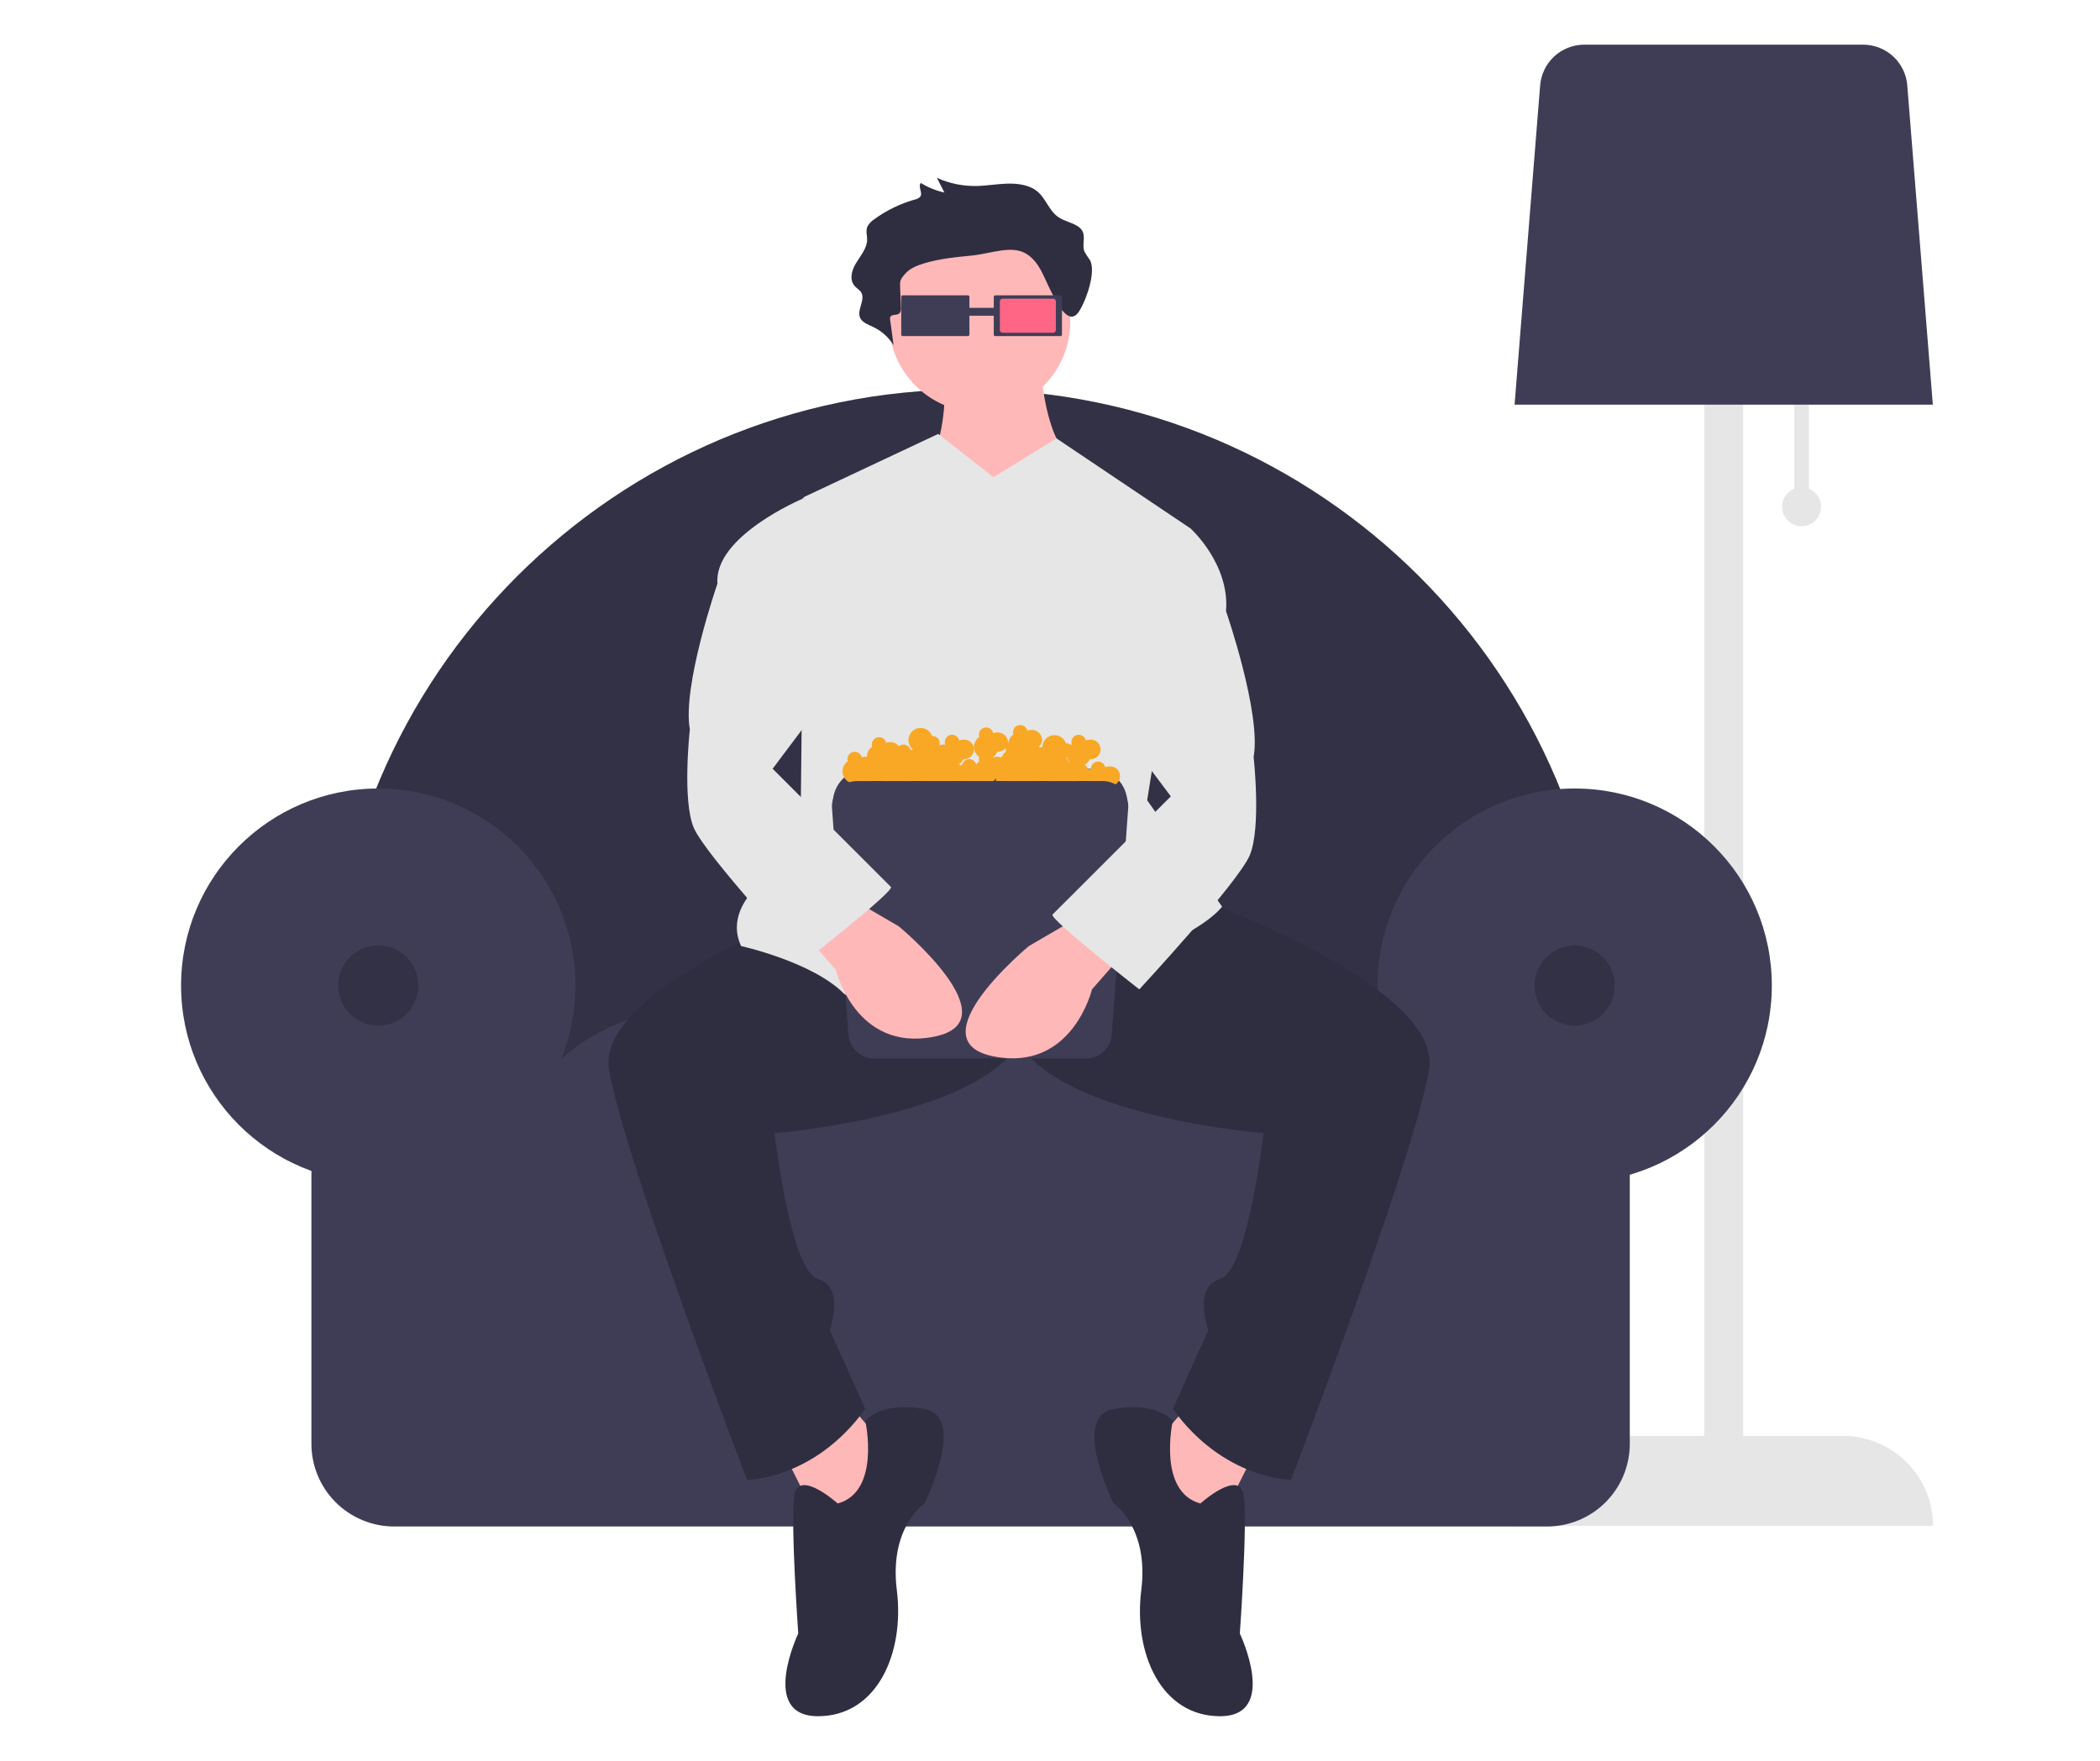<svg width="893" height="749" viewBox="0 0 893 749" fill="none" xmlns="http://www.w3.org/2000/svg">
<path d="M769.212 207.897V167.976H763.001V207.897C761.22 208.617 759.745 209.934 758.828 211.622C757.912 213.311 757.612 215.265 757.979 217.15C758.346 219.036 759.357 220.735 760.84 221.956C762.323 223.178 764.185 223.846 766.107 223.846C768.028 223.846 769.89 223.178 771.373 221.956C772.856 220.735 773.868 219.036 774.235 217.15C774.602 215.265 774.301 213.311 773.385 211.622C772.469 209.934 770.993 208.617 769.212 207.897Z" fill="#E6E6E6"/>
<path d="M783.703 610.767H741.266V95.557H724.705V610.767H682.268C677.238 610.767 672.258 611.757 667.612 613.681C662.966 615.605 658.744 618.424 655.188 621.979C651.631 625.533 648.81 629.753 646.886 634.397C644.961 639.041 643.971 644.019 643.971 649.046V649.046H822V649.046C822 644.019 821.009 639.041 819.085 634.397C817.16 629.753 814.339 625.533 810.783 621.979C807.227 618.424 803.005 615.605 798.359 613.681C793.712 611.757 788.732 610.767 783.703 610.767V610.767Z" fill="#E6E6E6"/>
<path d="M644.057 172.115H821.914L811.038 36.235C810.64 31.55 808.503 27.183 805.046 23.993C801.59 20.804 797.064 19.022 792.359 19H673.611C668.907 19.022 664.381 20.804 660.924 23.993C657.468 27.183 655.33 31.55 654.933 36.235L644.057 172.115Z" fill="#3F3D56"/>
<path d="M140.239 492.347H683.103V436.95C683.103 287.355 561.339 165.649 411.671 165.649C262.004 165.649 140.239 287.355 140.239 436.95V492.347Z" fill="#3F3D56"/>
<path opacity="0.2" d="M140.239 492.347H683.103V436.95C683.103 287.355 561.339 165.649 411.671 165.649C262.004 165.649 140.239 287.355 140.239 436.95V492.347Z" fill="black"/>
<path d="M210.597 511.523H628.378C627.981 489.553 618.977 468.616 603.301 453.211C587.625 437.806 566.528 429.163 544.545 429.138H294.43C272.446 429.163 251.349 437.806 235.674 453.211C219.998 468.616 210.994 489.553 210.597 511.523V511.523Z" fill="#3F3D56"/>
<path d="M160.845 503C207.152 503 244.691 465.479 244.691 419.195C244.691 372.911 207.152 335.39 160.845 335.39C114.539 335.39 77 372.911 77 419.195C77 465.479 114.539 503 160.845 503Z" fill="#3F3D56"/>
<path d="M669.602 503C715.909 503 753.448 465.479 753.448 419.195C753.448 372.911 715.909 335.39 669.602 335.39C623.296 335.39 585.757 372.911 585.757 419.195C585.757 465.479 623.296 503 669.602 503Z" fill="#3F3D56"/>
<path d="M606.363 461.808V493.057H219.11V461.808H132.423V614.118C132.423 623.45 136.132 632.4 142.734 638.999C149.336 645.597 158.29 649.304 167.626 649.304H657.847C662.47 649.304 667.048 648.394 671.319 646.626C675.59 644.858 679.471 642.266 682.739 638.999C686.008 635.731 688.601 631.852 690.371 627.583C692.14 623.314 693.05 618.739 693.05 614.118V461.808H606.363Z" fill="#3F3D56"/>
<path opacity="0.2" d="M160.845 436.24C170.264 436.24 177.899 428.609 177.899 419.195C177.899 409.781 170.264 402.15 160.845 402.15C151.427 402.15 143.792 409.781 143.792 419.195C143.792 428.609 151.427 436.24 160.845 436.24Z" fill="black"/>
<path opacity="0.2" d="M669.602 436.24C679.02 436.24 686.655 428.609 686.655 419.195C686.655 409.781 679.02 402.15 669.602 402.15C660.184 402.15 652.549 409.781 652.549 419.195C652.549 428.609 660.184 436.24 669.602 436.24Z" fill="black"/>
<path d="M442.558 156.075C442.558 156.075 444.235 187.913 455.97 194.616C467.706 201.319 455.97 246.563 455.97 246.563L400.646 248.238L397.293 194.616C397.293 194.616 403.999 172.832 400.646 162.778C397.293 152.724 442.558 156.075 442.558 156.075Z" fill="#FFB8B8"/>
<path d="M504.588 598.458L484.471 621.918L516.325 652.08L533.089 618.567L504.588 598.458Z" fill="#FFB8B8"/>
<path d="M362.086 598.458L382.204 621.918L350.351 652.08L333.586 618.567L362.086 598.458Z" fill="#FFB8B8"/>
<path d="M493.691 376.429C493.691 376.429 614.399 416.646 607.693 455.186C600.987 493.727 549.016 629.458 549.016 629.458C549.016 629.458 520.515 629.458 498.721 599.296L513.809 565.782C513.809 565.782 507.103 547.349 518.839 543.998C530.574 540.647 537.28 481.997 537.28 481.997C537.28 481.997 451.779 475.295 433.338 443.457L399.808 363.023L493.691 376.429Z" fill="#2F2E41"/>
<path d="M372.984 376.429C372.984 376.429 252.276 416.646 258.982 455.186C265.688 493.727 317.66 629.458 317.66 629.458C317.66 629.458 346.16 629.458 367.955 599.296L352.866 565.782C352.866 565.782 359.572 547.349 347.837 543.998C336.101 540.647 329.395 481.997 329.395 481.997C329.395 481.997 414.896 475.295 433.338 443.457L466.868 363.023L372.984 376.429Z" fill="#2F2E41"/>
<path d="M510.456 639.513C510.456 639.513 527.221 624.431 528.897 636.161C530.574 647.891 527.221 694.81 527.221 694.81C527.221 694.81 543.986 730 518.838 730C493.691 730 481.956 703.189 485.309 676.378C488.662 649.567 473.573 639.513 473.573 639.513C473.573 639.513 455.132 602.647 473.573 599.296C492.015 595.945 498.721 604.323 498.721 604.323C498.721 604.323 492.015 634.485 510.456 639.513Z" fill="#2F2E41"/>
<path d="M356.219 639.513C356.219 639.513 339.454 624.431 337.777 636.161C336.101 647.891 339.454 694.81 339.454 694.81C339.454 694.81 322.689 730 347.836 730C372.984 730 384.719 703.189 381.366 676.378C378.013 649.567 393.102 639.513 393.102 639.513C393.102 639.513 411.543 602.647 393.102 599.296C374.66 595.945 367.954 604.323 367.954 604.323C367.954 604.323 374.66 634.485 356.219 639.513Z" fill="#2F2E41"/>
<path d="M416.572 175.346C437.868 175.346 455.131 158.09 455.131 136.805C455.131 115.519 437.868 98.264 416.572 98.264C395.276 98.264 378.013 115.519 378.013 136.805C378.013 158.09 395.276 175.346 416.572 175.346Z" fill="#FFB8B8"/>
<path d="M422.44 202.995L398.969 184.562L341.968 211.373L340.292 363.861C340.292 363.861 305.085 380.618 315.144 402.402C315.144 402.402 345.321 409.105 358.733 422.51C372.145 435.916 447.588 417.483 479.441 407.429C511.294 397.375 519.677 385.645 519.677 385.645L487.823 340.401L506.265 224.779L449.27 186.478L422.44 202.995Z" fill="#E6E6E6"/>
<path d="M463.45 110.573C462.61 109.434 461.843 108.243 461.152 107.007C459.956 104.096 461.845 100.667 460.08 97.949C458.279 95.174 453.705 94.589 450.594 92.704C445.801 89.801 444.929 84.103 440.439 80.904C437.203 78.598 432.588 77.977 428.265 78.108C423.941 78.24 419.675 79.021 415.349 79.107C409.51 79.237 403.717 78.053 398.398 75.642L401.589 81.881C398.043 81.109 394.655 79.736 391.571 77.823C390.16 79.573 392.742 82.229 391.141 83.87C390.485 84.399 389.709 84.759 388.88 84.918C382.725 86.666 376.93 89.492 371.763 93.265C370.567 94.025 369.577 95.069 368.882 96.304C368.051 98.147 368.788 100.182 368.725 102.141C368.611 105.7 365.892 108.804 363.963 112.011C362.033 115.218 360.992 119.375 363.853 122.096C364.549 122.649 365.216 123.237 365.852 123.859C368.719 127.239 363.644 132.189 366.09 135.776C367.152 137.333 369.329 138.121 371.221 139.041C374.845 140.735 377.894 143.451 379.993 146.855L378.522 136.066C378.445 135.8 378.431 135.519 378.482 135.246C378.533 134.973 378.647 134.716 378.815 134.495C379.527 133.769 381.019 134.059 382.002 133.578C383.084 133.049 383.165 131.837 383.122 130.821L382.791 122.988C382.642 119.466 382.601 118.998 385.196 116.155C387.01 114.169 389.862 112.97 392.727 112.089C399.274 110.075 406.316 109.378 413.276 108.697C421.358 107.907 430.46 103.987 436.737 108.149C441.875 111.556 443.583 117.156 446.059 122.122C448.285 126.587 453.996 139.731 458.751 132.616C461.737 128.147 466.304 115.548 463.45 110.573Z" fill="#2F2E41"/>
<path d="M423.192 125.625C423.033 125.625 422.881 125.688 422.769 125.8C422.656 125.912 422.593 126.065 422.593 126.223V142.36C422.593 142.518 422.656 142.67 422.769 142.783C422.881 142.895 423.033 142.958 423.192 142.958H450.983C451.142 142.958 451.294 142.895 451.406 142.783C451.519 142.67 451.582 142.518 451.582 142.36V126.223C451.582 126.065 451.519 125.912 451.406 125.8C451.294 125.688 451.142 125.625 450.983 125.625L423.192 125.625Z" fill="#3F3D56"/>
<path d="M426.298 127.048C426.002 127.048 425.718 127.166 425.509 127.375C425.3 127.584 425.182 127.868 425.182 128.163V140.419C425.182 140.715 425.3 140.999 425.509 141.208C425.718 141.417 426.002 141.535 426.298 141.535H447.878C448.173 141.535 448.457 141.417 448.667 141.208C448.876 140.999 448.994 140.715 448.994 140.419V128.163C448.994 127.868 448.876 127.584 448.667 127.375C448.457 127.166 448.173 127.048 447.878 127.048H426.298Z" fill="#FF6584"/>
<path d="M423.505 130.94H409.028V134.291H423.505V130.94Z" fill="#3F3D56"/>
<path d="M383.838 125.625C383.679 125.625 383.527 125.688 383.415 125.8C383.303 125.913 383.24 126.065 383.239 126.223V142.36C383.24 142.518 383.303 142.67 383.415 142.783C383.527 142.895 383.679 142.958 383.838 142.958H411.629C411.788 142.958 411.94 142.895 412.053 142.783C412.165 142.67 412.228 142.518 412.228 142.36V126.223C412.228 126.065 412.165 125.913 412.053 125.8C411.94 125.688 411.788 125.625 411.629 125.625L383.838 125.625Z" fill="#3F3D56"/>
<path d="M386.944 127.048C386.648 127.048 386.364 127.165 386.155 127.375C385.945 127.584 385.828 127.868 385.827 128.163V140.419C385.828 140.715 385.945 140.999 386.155 141.208C386.364 141.417 386.648 141.535 386.944 141.535H408.523C408.819 141.535 409.103 141.417 409.312 141.208C409.522 140.999 409.64 140.715 409.64 140.419V128.163C409.64 127.868 409.522 127.584 409.312 127.375C409.103 127.165 408.819 127.048 408.523 127.048H386.944Z" fill="#3F3D56"/>
<path d="M368.646 327.04H464.906C468.749 327.04 472.435 328.566 475.153 331.282C477.87 333.998 479.397 337.682 479.397 341.523V341.523H354.155C354.155 337.682 355.682 333.998 358.4 331.282C361.117 328.566 364.803 327.04 368.646 327.04V327.04Z" fill="#3F3D56"/>
<path d="M471.635 326.005C471.071 326.008 470.512 326.103 469.979 326.287C469.797 325.552 469.351 324.91 468.727 324.481C468.103 324.052 467.344 323.867 466.592 323.959C465.84 324.052 465.149 324.416 464.648 324.984C464.146 325.551 463.87 326.283 463.872 327.04C463.872 327.055 463.876 327.069 463.876 327.085C463.488 327.122 463.105 327.201 462.734 327.321C462.629 326.904 462.438 326.512 462.174 326.172C461.91 325.832 461.578 325.55 461.199 325.344C462.194 324.795 462.981 323.934 463.439 322.894C464.021 322.952 464.609 322.886 465.163 322.702C465.718 322.517 466.228 322.218 466.66 321.824C467.091 321.429 467.435 320.948 467.668 320.412C467.901 319.876 468.018 319.297 468.012 318.712C468.006 318.128 467.877 317.551 467.633 317.02C467.389 316.489 467.036 316.015 466.596 315.629C466.157 315.243 465.641 314.955 465.082 314.782C464.524 314.609 463.935 314.555 463.354 314.625C462.791 314.627 462.232 314.723 461.699 314.907C461.603 314.5 461.426 314.117 461.179 313.78C460.931 313.444 460.617 313.161 460.257 312.949C459.897 312.736 459.497 312.6 459.082 312.546C458.668 312.493 458.247 312.524 457.844 312.637C457.442 312.751 457.067 312.945 456.742 313.207C456.416 313.47 456.148 313.796 455.952 314.165C455.756 314.534 455.637 314.939 455.602 315.356C455.567 315.772 455.617 316.191 455.749 316.588C455.625 316.674 455.509 316.771 455.394 316.867C454.808 316.363 454.048 316.11 453.277 316.163C452.879 315.02 452.091 314.054 451.052 313.434C450.013 312.813 448.789 312.578 447.594 312.769C446.398 312.961 445.309 313.566 444.515 314.48C443.722 315.394 443.276 316.557 443.255 317.767C442.839 317.8 442.429 317.881 442.033 318.01C441.988 317.835 441.929 317.664 441.854 317.5C442.263 317.139 442.591 316.697 442.818 316.202C443.045 315.707 443.165 315.17 443.171 314.625C443.098 313.46 442.568 312.372 441.695 311.596C440.823 310.821 439.679 310.422 438.513 310.487C437.95 310.489 437.39 310.584 436.858 310.768C436.762 310.362 436.585 309.978 436.337 309.642C436.089 309.305 435.776 309.022 435.416 308.81C435.055 308.598 434.656 308.461 434.241 308.408C433.826 308.354 433.405 308.385 433.003 308.499C432.601 308.613 432.226 308.807 431.9 309.069C431.575 309.332 431.306 309.657 431.11 310.027C430.915 310.396 430.796 310.801 430.761 311.217C430.726 311.634 430.776 312.053 430.907 312.45C430.256 312.902 429.717 313.499 429.333 314.193C428.95 314.887 428.731 315.66 428.695 316.453C428.651 316.491 428.601 316.523 428.56 316.564C428.637 316.269 428.677 315.965 428.68 315.66C428.607 314.495 428.077 313.406 427.204 312.631C426.332 311.856 425.188 311.457 424.022 311.521C423.459 311.524 422.9 311.619 422.367 311.803C422.271 311.396 422.094 311.013 421.846 310.676C421.599 310.34 421.285 310.057 420.925 309.845C420.565 309.633 420.165 309.496 419.75 309.442C419.336 309.389 418.914 309.42 418.512 309.534C418.11 309.647 417.735 309.841 417.409 310.104C417.084 310.366 416.815 310.692 416.62 311.061C416.424 311.43 416.305 311.836 416.27 312.252C416.235 312.668 416.285 313.088 416.416 313.484C415.729 313.959 415.168 314.593 414.78 315.332C414.392 316.072 414.189 316.894 414.189 317.729C414.189 318.563 414.392 319.386 414.78 320.125C415.168 320.864 415.729 321.499 416.416 321.973C416.207 322.574 416.207 323.229 416.416 323.83C415.898 324.192 415.449 324.644 415.092 325.166C414.901 324.471 414.472 323.866 413.88 323.454C413.288 323.042 412.57 322.851 411.852 322.913C411.133 322.975 410.459 323.287 409.947 323.794C409.434 324.301 409.115 324.971 409.046 325.689C408.631 325.446 408.183 325.265 407.715 325.151C408.554 324.598 409.214 323.814 409.616 322.894C410.198 322.952 410.786 322.886 411.341 322.702C411.895 322.517 412.405 322.218 412.837 321.824C413.268 321.429 413.612 320.948 413.845 320.412C414.078 319.876 414.195 319.297 414.189 318.712C414.183 318.128 414.054 317.551 413.81 317.02C413.566 316.489 413.213 316.015 412.773 315.629C412.334 315.243 411.818 314.955 411.259 314.782C410.701 314.609 410.112 314.555 409.531 314.625C408.968 314.627 408.409 314.723 407.876 314.907C407.781 314.5 407.603 314.117 407.356 313.78C407.108 313.444 406.794 313.161 406.434 312.949C406.074 312.736 405.674 312.6 405.26 312.546C404.845 312.493 404.424 312.524 404.021 312.637C403.619 312.751 403.244 312.945 402.919 313.207C402.593 313.47 402.325 313.796 402.129 314.165C401.933 314.534 401.814 314.939 401.779 315.356C401.744 315.772 401.794 316.191 401.926 316.588C401.859 316.634 401.799 316.688 401.735 316.737C401.574 316.722 401.417 316.694 401.251 316.694C400.688 316.697 400.128 316.792 399.596 316.976C399.576 316.898 399.544 316.825 399.519 316.75C399.619 316.289 399.611 315.812 399.495 315.355C399.38 314.898 399.16 314.474 398.853 314.116C398.545 313.758 398.16 313.477 397.725 313.293C397.291 313.11 396.82 313.03 396.349 313.059C396.08 312.309 395.64 311.631 395.065 311.079C394.49 310.527 393.795 310.115 393.034 309.876C392.273 309.637 391.467 309.577 390.68 309.7C389.892 309.824 389.143 310.129 388.493 310.59C387.842 311.051 387.307 311.656 386.929 312.358C386.552 313.06 386.342 313.84 386.315 314.636C386.289 315.433 386.448 316.225 386.779 316.95C387.11 317.675 387.604 318.314 388.223 318.817C387.867 318.858 387.516 318.934 387.175 319.045C387.053 318.541 386.805 318.075 386.454 317.693C386.103 317.31 385.661 317.022 385.169 316.856C384.677 316.69 384.151 316.651 383.64 316.743C383.129 316.834 382.65 317.054 382.246 317.381C381.785 316.833 381.208 316.395 380.557 316.097C379.905 315.8 379.196 315.65 378.48 315.66C377.916 315.662 377.357 315.757 376.825 315.941C376.729 315.534 376.552 315.151 376.304 314.815C376.056 314.478 375.743 314.195 375.382 313.983C375.022 313.771 374.623 313.634 374.208 313.581C373.793 313.527 373.372 313.558 372.97 313.672C372.567 313.785 372.192 313.979 371.867 314.242C371.542 314.505 371.273 314.83 371.077 315.199C370.881 315.569 370.762 315.974 370.727 316.39C370.693 316.807 370.742 317.226 370.874 317.622C370.187 318.097 369.626 318.731 369.238 319.471C368.85 320.21 368.647 321.032 368.647 321.867C368.647 321.883 368.651 321.898 368.651 321.914C367.918 321.802 367.167 321.883 366.474 322.149C366.378 321.742 366.201 321.359 365.953 321.022C365.706 320.685 365.392 320.403 365.032 320.19C364.672 319.978 364.272 319.841 363.857 319.788C363.443 319.734 363.022 319.765 362.619 319.879C362.217 319.993 361.842 320.187 361.516 320.449C361.191 320.712 360.923 321.038 360.727 321.407C360.531 321.776 360.412 322.181 360.377 322.598C360.342 323.014 360.392 323.433 360.523 323.83C359.525 324.505 358.795 325.509 358.461 326.667C358.127 327.824 358.209 329.062 358.693 330.166C359.177 331.269 360.033 332.168 361.112 332.706C362.191 333.243 363.424 333.386 364.597 333.11C364.784 334.189 365.31 335.181 366.099 335.941C366.887 336.702 367.898 337.191 368.984 337.338C370.07 337.486 371.175 337.284 372.138 336.761C373.101 336.239 373.873 335.423 374.341 334.433C378.069 334.917 381.853 334.747 385.522 333.929C385.864 334.909 386.494 335.763 387.33 336.379C388.166 336.995 389.168 337.345 390.206 337.382C391.244 337.419 392.268 337.143 393.146 336.588C394.024 336.033 394.714 335.227 395.125 334.274C395.88 334.259 396.622 334.076 397.296 333.737C397.769 334.571 398.465 335.258 399.306 335.718C400.147 336.178 401.1 336.395 402.058 336.343C403.016 336.292 403.94 335.974 404.727 335.425C405.513 334.877 406.131 334.12 406.511 333.239C407.662 333.021 408.853 333.213 409.878 333.781C410.902 334.35 411.695 335.259 412.119 336.351C412.811 335.404 413.702 334.619 414.729 334.051C415.755 333.483 416.894 333.145 418.064 333.062C419.104 333.352 420.21 333.301 421.219 332.915C422.228 332.53 423.086 331.832 423.669 330.923C423.343 332.183 423.505 333.519 424.122 334.665C424.739 335.81 425.765 336.682 426.996 337.104C428.227 337.527 429.572 337.471 430.763 336.946C431.954 336.422 432.904 335.467 433.422 334.274C434.177 334.259 434.919 334.076 435.593 333.737C436.066 334.571 436.761 335.258 437.603 335.718C438.444 336.178 439.397 336.395 440.355 336.343C441.313 336.292 442.237 335.974 443.024 335.425C443.81 334.877 444.428 334.12 444.808 333.239C445.563 333.224 446.304 333.041 446.979 332.703C447.343 333.351 447.844 333.912 448.447 334.347C449.05 334.782 449.74 335.081 450.47 335.223C451.201 335.364 451.953 335.345 452.675 335.166C453.397 334.988 454.071 334.654 454.651 334.189C454.831 335.179 455.297 336.094 455.991 336.822C456.685 337.55 457.577 338.059 458.557 338.287C459.538 338.514 460.563 338.449 461.507 338.101C462.451 337.752 463.272 337.135 463.869 336.326C464.491 336.801 465.212 337.129 465.979 337.284C466.747 337.439 467.539 337.416 468.296 337.218C469.053 337.02 469.755 336.652 470.349 336.142C470.942 335.632 471.411 334.993 471.719 334.274C472.301 334.332 472.889 334.266 473.444 334.082C473.999 333.898 474.508 333.598 474.94 333.204C475.371 332.809 475.715 332.328 475.948 331.792C476.181 331.256 476.298 330.677 476.292 330.092C476.286 329.508 476.157 328.931 475.913 328.4C475.669 327.869 475.316 327.395 474.876 327.009C474.437 326.624 473.921 326.335 473.363 326.162C472.804 325.989 472.215 325.935 471.635 326.005L471.635 326.005ZM379.123 323.87C379.118 323.895 379.114 323.92 379.109 323.946C379.071 323.944 379.036 323.936 378.997 323.936C378.843 323.94 378.689 323.955 378.536 323.982C378.545 323.964 378.556 323.947 378.565 323.928C378.752 323.919 378.938 323.9 379.123 323.87V323.87ZM422.367 322.149C422.352 322.088 422.326 322.033 422.308 321.974C423.098 321.426 423.721 320.671 424.107 319.79C424.788 319.787 425.46 319.64 426.08 319.359C426.7 319.078 427.254 318.67 427.706 318.161C427.666 318.36 427.646 318.561 427.645 318.763C427.649 319.079 427.702 319.392 427.802 319.692C426.913 320.311 426.241 321.192 425.878 322.213C424.753 321.775 423.508 321.752 422.367 322.149V322.149ZM453.367 322.534C453.365 322.471 453.373 322.406 453.369 322.343C453.501 322.342 453.633 322.333 453.763 322.316C453.964 322.985 454.3 323.607 454.749 324.142C454.652 324.169 454.549 324.185 454.454 324.218C454.286 323.552 453.905 322.961 453.367 322.534V322.534Z" fill="#F9A825"/>
<path d="M364.582 332.212C363.114 332.212 361.661 332.511 360.313 333.091C358.964 333.67 357.747 334.519 356.737 335.584C355.727 336.649 354.945 337.909 354.439 339.286C353.932 340.663 353.711 342.129 353.79 343.595L360.799 439.928C360.947 442.689 362.148 445.288 364.156 447.19C366.164 449.092 368.825 450.152 371.591 450.152H461.962C464.728 450.152 467.39 449.092 469.397 447.19C471.405 445.288 472.607 442.689 472.754 439.928L479.763 343.595C479.842 342.129 479.622 340.663 479.115 339.286C478.608 337.909 477.826 336.649 476.816 335.584C475.806 334.519 474.59 333.67 473.241 333.091C471.892 332.511 470.439 332.212 468.971 332.212H364.582Z" fill="#3F3D56"/>
<path d="M375.892 332.212H369.682V450.152H375.892V332.212Z" fill="#3F3D56"/>
<path d="M393.488 332.212H387.277V450.152H393.488V332.212Z" fill="#3F3D56"/>
<path d="M411.083 332.212H404.873V450.152H411.083V332.212Z" fill="#3F3D56"/>
<path d="M428.68 332.212H422.47V450.152H428.68V332.212Z" fill="#3F3D56"/>
<path d="M446.276 332.212H440.065V450.152H446.276V332.212Z" fill="#3F3D56"/>
<path d="M463.871 332.212H457.661V450.152H463.871V332.212Z" fill="#3F3D56"/>
<path d="M457.647 390.672L437.529 402.402C437.529 402.402 388.91 442.619 422.44 449.321C455.97 456.024 464.353 420.835 464.353 420.835L476.088 407.429L457.647 390.672Z" fill="#FFB8B8"/>
<path d="M362.086 382.294L382.204 394.024C382.204 394.024 430.822 434.24 397.292 440.943C363.763 447.646 355.38 412.456 355.38 412.456L343.645 399.051L362.086 382.294Z" fill="#FFB8B8"/>
<path d="M484.47 223.103L506.265 224.779C506.265 224.779 523.03 239.86 521.353 259.968C521.353 259.968 536.442 303.536 533.089 321.969C533.089 321.969 536.442 352.131 531.412 363.861C526.383 375.591 484.47 420.835 484.47 420.835C484.47 420.835 445.911 390.672 447.587 388.997L497.882 338.726L472.735 305.212L484.47 223.103Z" fill="#E6E6E6"/>
<path d="M341.968 211.373L341.13 212.211C341.13 212.211 303.409 228.13 305.085 248.238C305.085 248.238 289.997 291.806 293.35 310.239C293.35 310.239 289.997 340.402 295.026 352.131C300.056 363.861 341.968 409.105 341.968 409.105C341.968 409.105 380.527 378.942 378.851 377.267L328.556 326.996L353.704 293.482L341.968 211.373Z" fill="#E6E6E6"/>
</svg>
